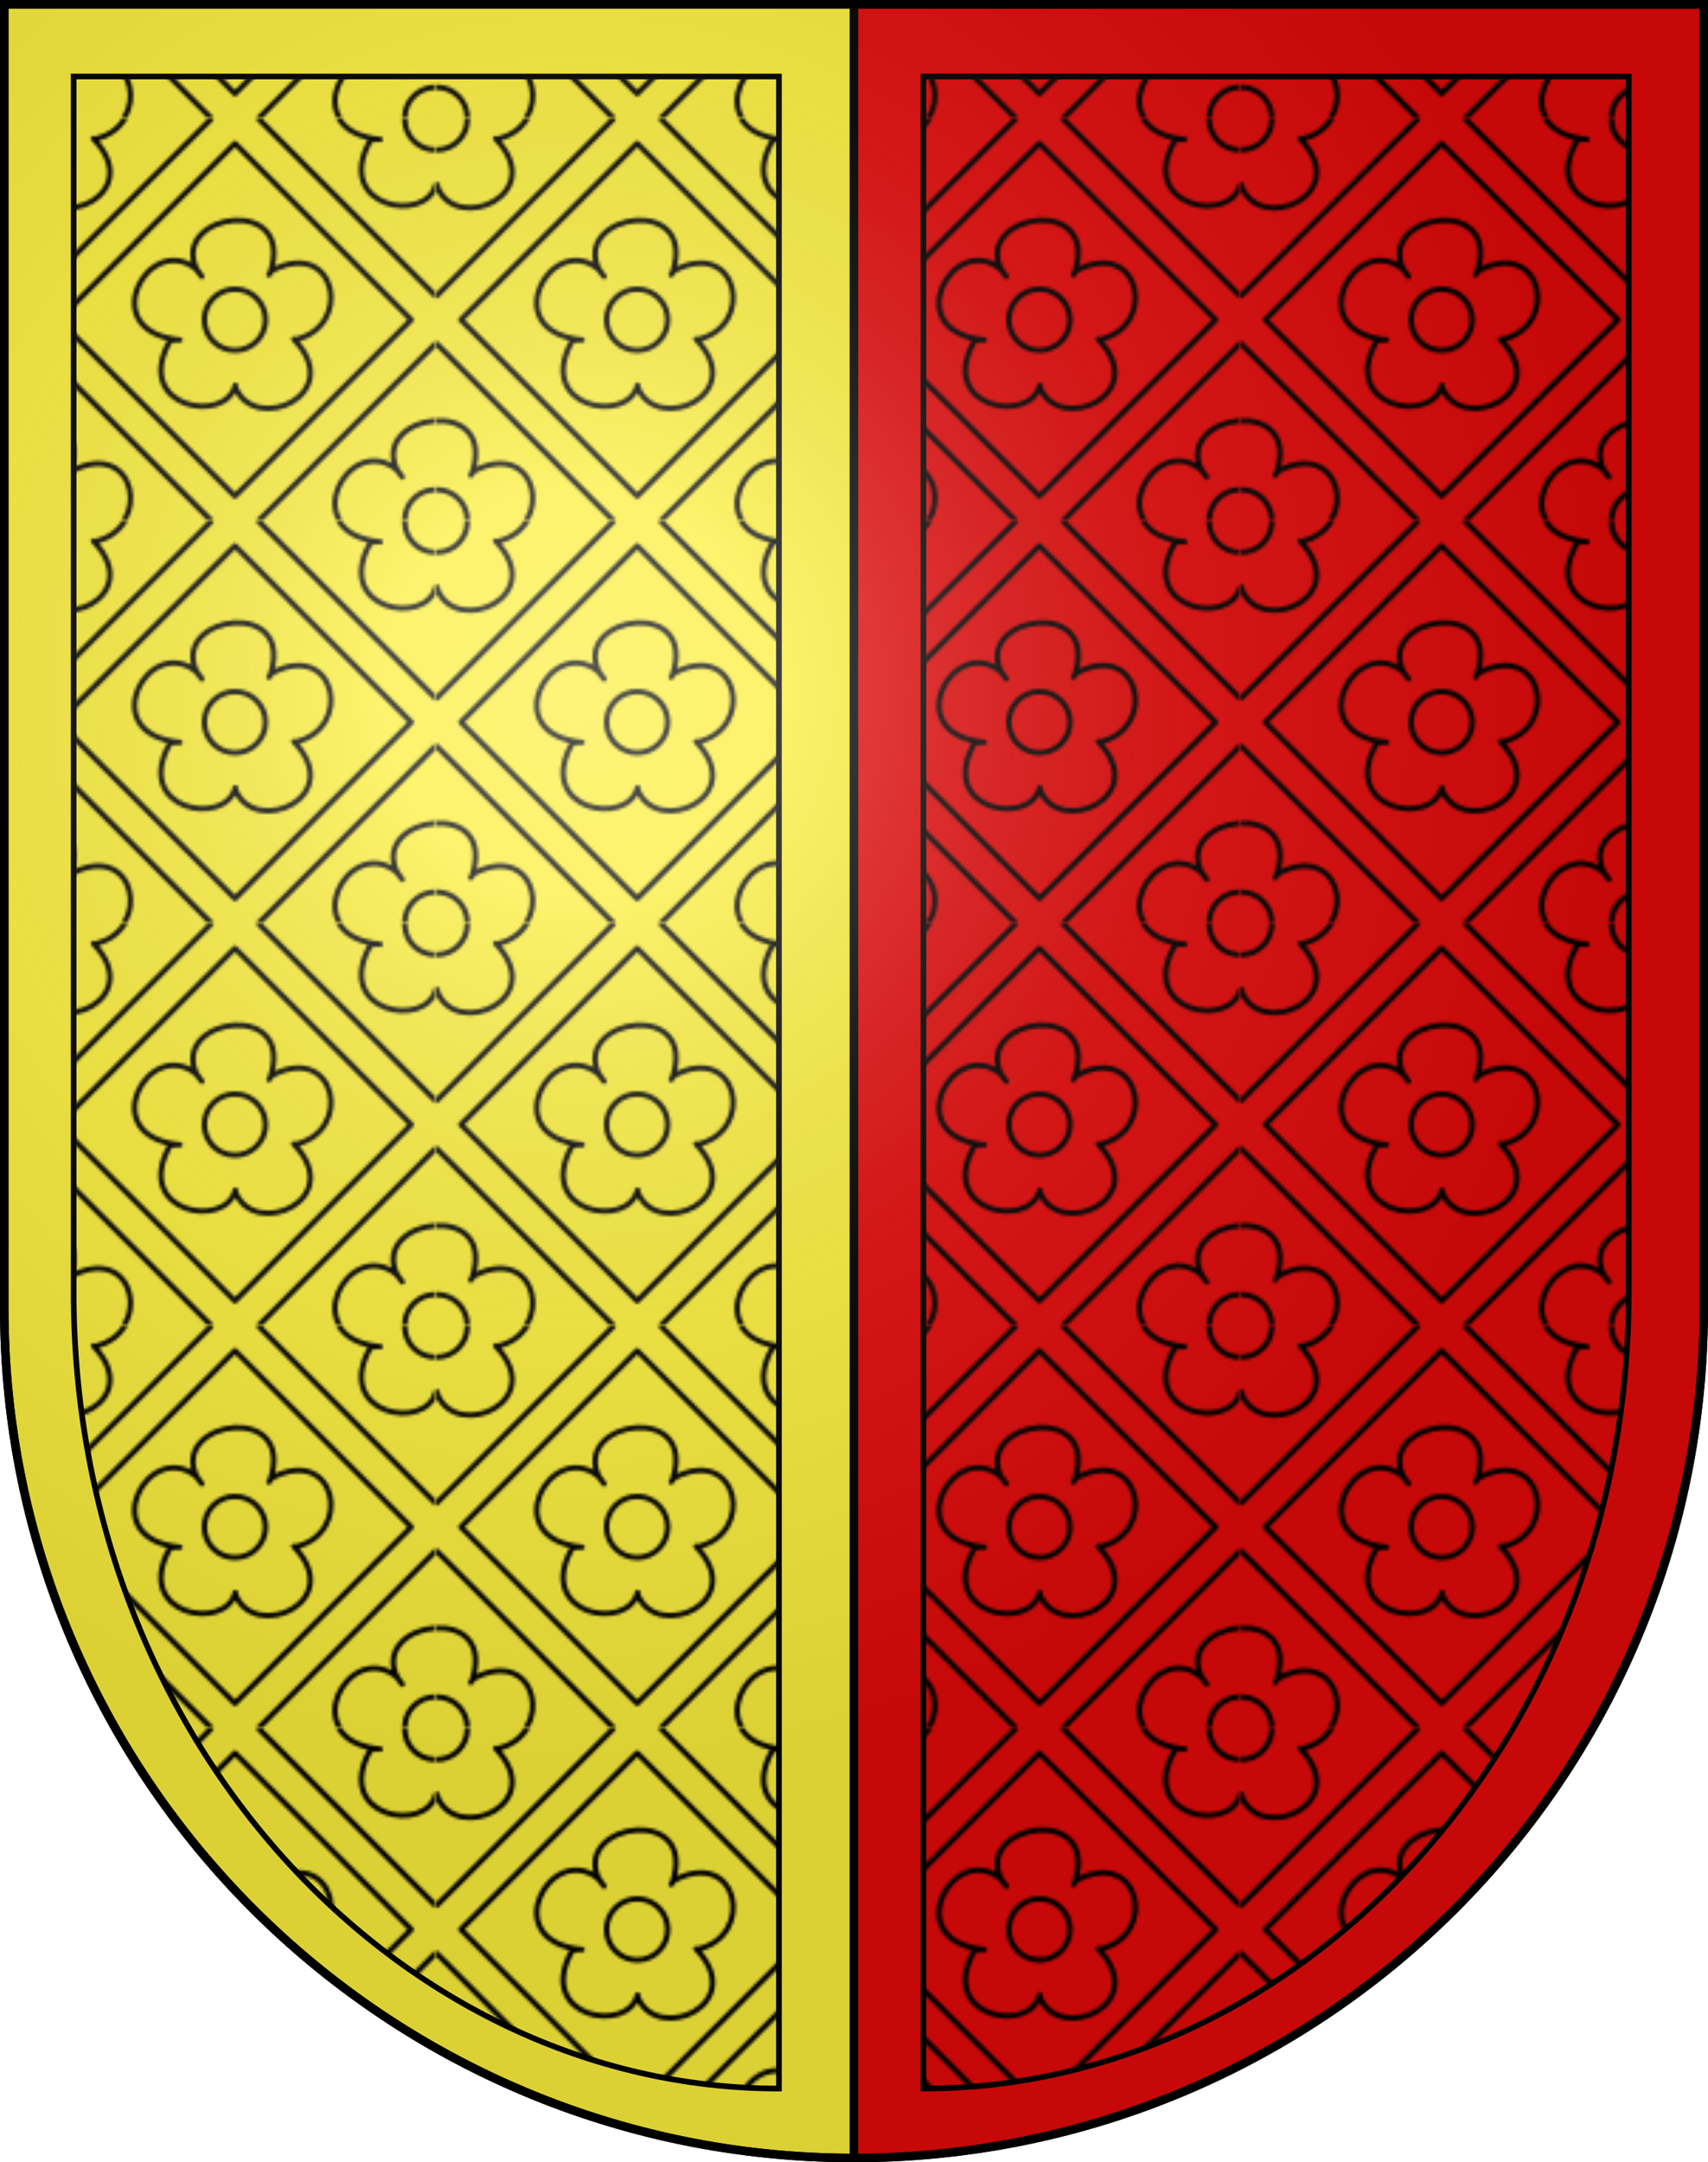 <?xml version="1.0" encoding="utf-8"?>
<svg version="1.1" width="603" height="763" xmlns="http://www.w3.org/2000/svg" xmlns:xlink="http://www.w3.org/1999/xlink">
  <defs>
    <radialGradient id="a" cx="0" cy="0" r="300" gradientTransform="matrix(1.215 0 0 1.267 203.329 244.107)" gradientUnits="userSpaceOnUse">
      <stop stop-color="#fff" stop-opacity=".314" offset="0"/>
      <stop stop-color="#fff" stop-opacity=".251" offset=".19"/>
      <stop stop-color="#6b6b6b" stop-opacity=".126" offset=".6"/>
      <stop stop-opacity=".126" offset="1"/>
    </radialGradient>
  </defs>
  <pattern id="pat" x="12.2" y="42.1" width="141.5" height="141.5" patternUnits="userSpaceOnUse">
    <g id="bg" fill="none" stroke="#000" stroke-width="1.9" stroke-linecap="round" stroke-linejoin="round">
      <g transform="matrix(0.707,-0.707,0.707,0.707,-538.611,-467.144)">
        <path transform="translate(2.5 -1)" d="M29.042,703.319 C 30.043,704.556 27.502,701.05 26.079,701.464 C 0.595,708.887 19.55,736.132 31.8,728.73 C 32.166,728.509 31.39,729.071 31.193,729.56 C 24.584,745.978 57.418,759.034 57.911,731.803 C 57.914,731.664 58.075,732.244 58.18,732.312 C 75.933,743.626 93.872,717.142 69.846,709.346 C 69.371,709.191 68.434,709.479 67.779,709.539 C 67.963,709.508 68.345,709.486 68.488,709.414 C 94.723,696.3 58.887,669.938 51.237,689.638 C 50.93,690.428 50.815,691.916 50.574,693.215 C 50.734,691.924 51.08,690.428 50.99,689.685 C 48.47,668.877 10.066,679.872 29.042,703.319z"/>
      </g>
      <rect x="-44" y="-44" width="88" height="88" transform="rotate(45)"/>
      <circle r="10.8"/>
    </g>
    <use xlink:href="#bg" x="141.5"/>
    <use xlink:href="#bg" y="141.5"/>
    <use xlink:href="#bg" x="141.5" y="141.5"/>
    <use xlink:href="#bg" x="70.75" y="70.75"/>
  </pattern>
  <path id="left" fill="#fcef3c" stroke="#000" stroke-width="3" d="m1.5,1.5 h300v760a300,300 0 0 1 -300-300z"/>
  <path id="right" fill="#e20909" stroke="#000" stroke-width="3" d="m601.5,1.5 h-300v760a300,300 0 0 0 300-300z"/>
  <path fill="url(#pat)" stroke="#000" stroke-width="2" d="m26,27 h249v710 c-134,0 -249-123 -249-281z m549,0 h-249v710 c134,0 249-123 249-281z"/>
  <path fill="url(#a)" stroke="#000" stroke-width="3" d="m1.5,1.5v460c0,165.686 134.314,300 300,300c165.685,0 300-134.314 300-300v-460z"/>
</svg>
